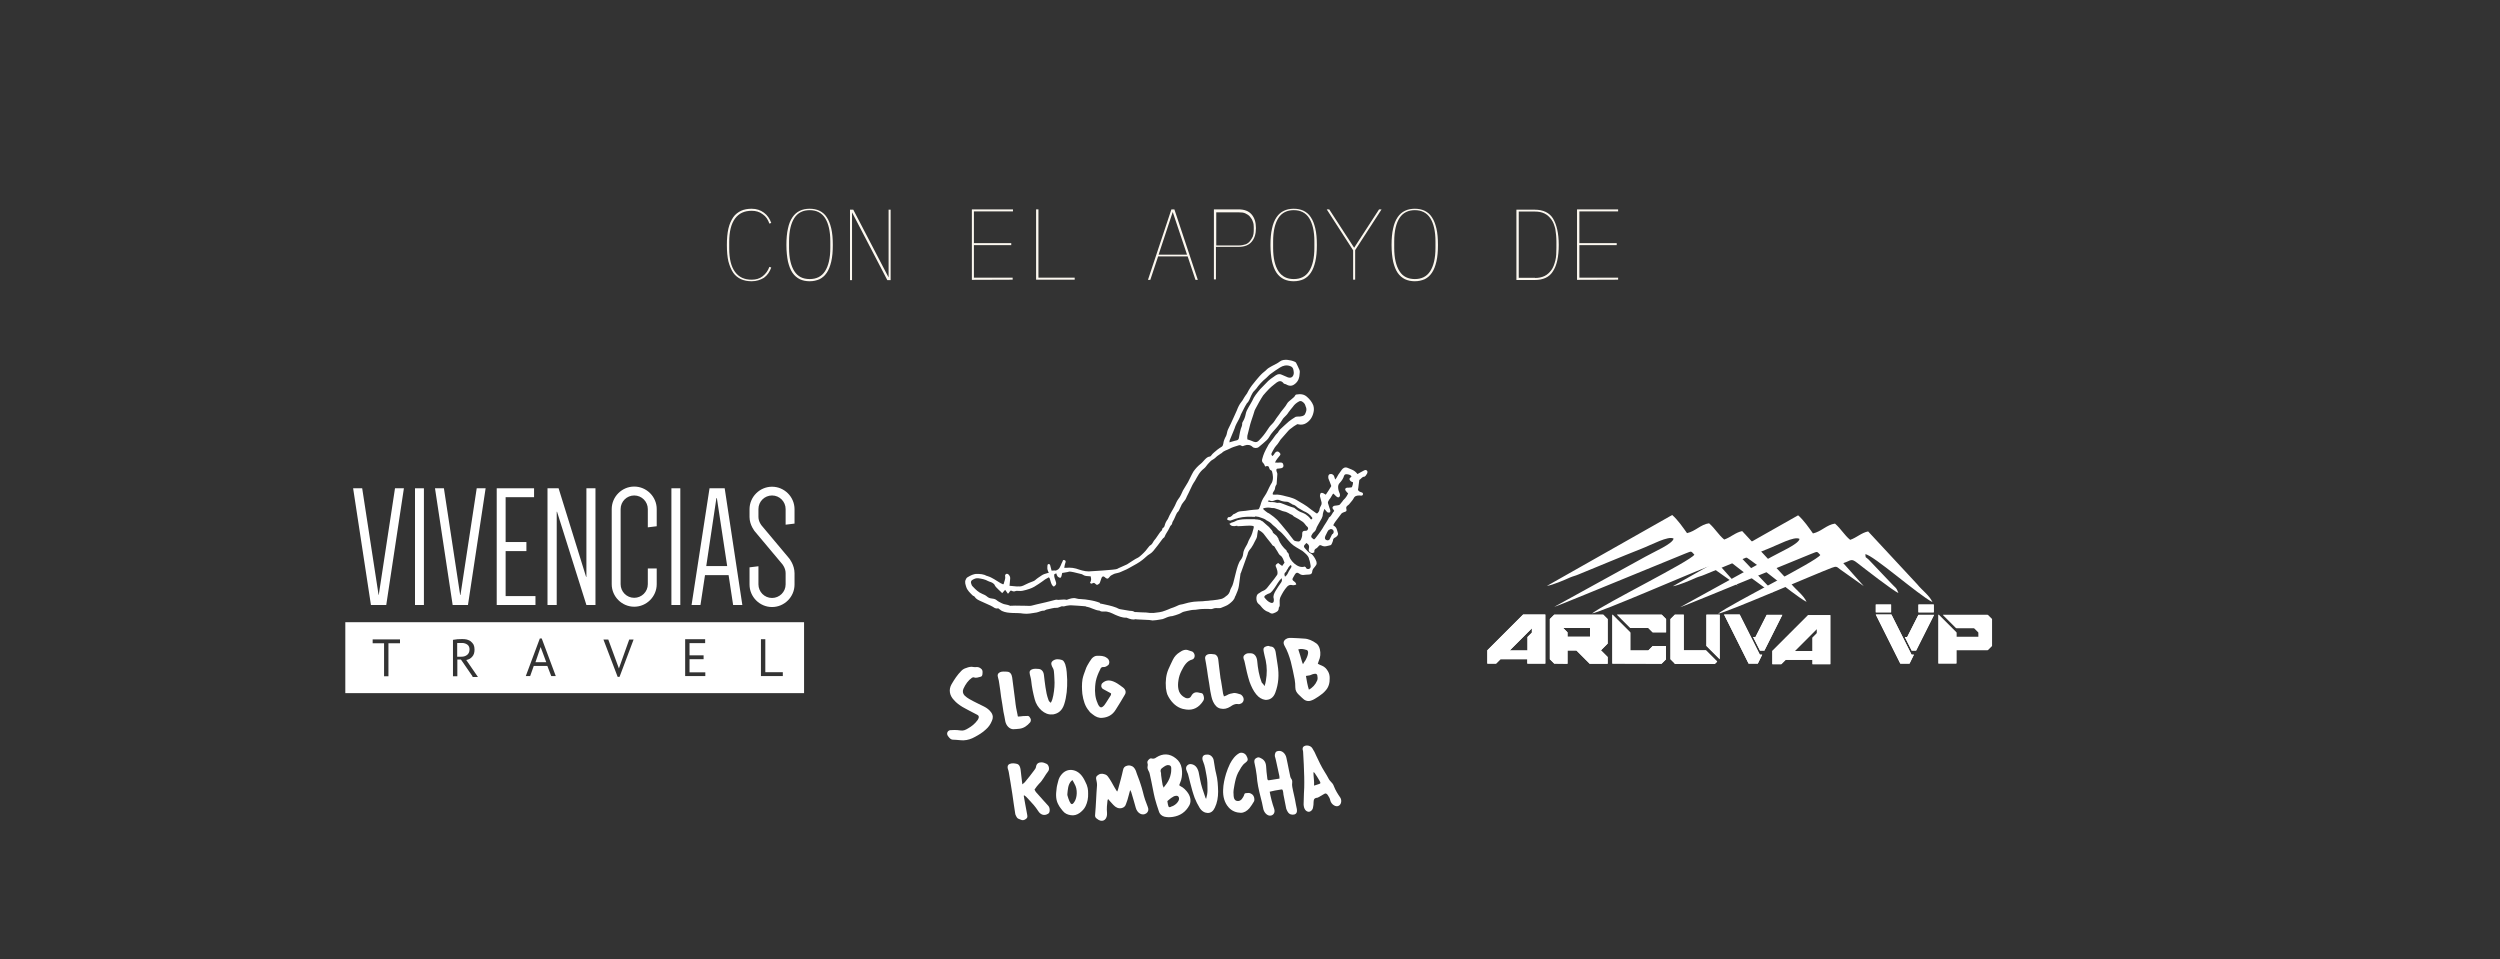 <?xml version="1.0" encoding="utf-8"?>
<!-- Generator: Adobe Illustrator 22.0.0, SVG Export Plug-In . SVG Version: 6.00 Build 0)  -->
<svg version="1.1" id="Layer_1" xmlns="http://www.w3.org/2000/svg" xmlns:xlink="http://www.w3.org/1999/xlink" x="0px" y="0px"
	 viewBox="0 0 1600 614" style="enable-background:new 0 0 1600 614;" xml:space="preserve">
<rect x="0" y="0" width="1600" height="614" fill="#333333" stroke="none"/>
<style type="text/css">
	.st0{fill:#FFFFFF;}
	.st1{fill:#FCF8F0;}
</style>
<title>pointing</title>
<g>
	<g>
		<g>
			<g>
				<g>
					<path class="st0" d="M874.4,300.9c-0.7-0.3-1.2,0.1-1.8,0.4c-1.3,0.7-2.5,1.3-3.8,2.1c-1-1.3-2.1-2.2-3.5-2.8
						c-1-0.4-2.1-0.9-2.9-1.2c-1.5-0.6-2.8,0-3.7,1.3c-0.7,1-1.5,2.1-2.2,3.1c-0.4,0.6-0.7,1.2-1,1.8c-0.3,0.4-0.4,0.7-1,1.3
						c-0.3-0.9-0.4-1.5-0.6-1.9c-0.3-1.2-1.6-1.9-2.6-1.6c-0.9,0.1-1.3,1-1.2,2.2c0,0.3,0.1,0.6,0.1,0.7c0.6,1.3,1,2.6,1.6,4.1
						c0.1,0.3,0.3,0.7,0.1,0.9c-1,1.8-2.2,3.5-3.4,5.3c-0.6-0.3-1-0.6-1.5-0.9c-1.2-0.6-2.1-0.3-2.2,1.2c-0.1,0.4,0,0.9,0.1,1.2
						c0.3,1.2,0.6,2.2,0.9,3.4c0.1,0.4,0,1-0.1,1.5c-0.6,1.2-1.2,2.2-1.3,3.5c-0.1,0.4-0.3,0.9-0.6,1.2c-0.6,1-1,1.2-1.9,0.4
						c-1.8-1.3-3.7-2.6-5.4-4c-1.6-1-3.1-2.1-4.7-2.9c-1.5-0.9-2.8-1.8-4.3-2.3c-1.5-0.6-2.9-0.9-4.6-1.3c-2.3-0.6-4.7-1.3-7.3-1
						c-0.3,0.1-0.7-0.1-1-0.1c-0.3-0.9,0.3-1.5,0.6-2.1c0.3-0.4,0.6-0.9,0.7-1.3c0.1-1,0.3-1.9,0.9-2.8c0.3-0.3,0.3-0.7,0.3-1.2
						c0.1-1.9,0.3-3.8,0.4-5.7c0-0.4-0.1-0.7-0.3-1.2c-0.1-0.3-0.3-0.7-0.3-1c-0.1-1,0.1-1.3,1.2-1.3c0.7-0.1,1.3-0.1,2.1-0.3
						c0.9-0.3,1.3-0.9,1.2-1.8c-0.3-1.5-0.6-1.8-2.1-1.8c-0.6,0-1,0.1-1.5,0.1s-1-0.1-1.8-0.1c0.7-1.6,1.8-2.9,2.8-4.1
						c0.9-0.9,0.9-1.5,0-2.3c-0.6-0.7-1.5-0.9-2.2-0.3c-0.6,0.4-0.9,1-1.3,1.6c-0.3,0.3-0.6,0.7-0.9,1c-0.9-0.9-0.9-1.3-0.4-2.2
						c0.4-0.7,0.7-1.5,1.2-2.2c0.4-0.7,0.9-1.6,1.5-2.2c1.2-1.2,1.9-2.6,2.9-4c1.8-1.9,3.4-4,5-5.7c0.6-0.6,1.2-1.2,1.9-1.6
						c1-0.9,2.2-1.6,3.4-2.3c0.3-0.3,0.9-0.3,1.2-0.1c1.6,0.4,3.4,0.1,4.7-0.7c2.5-1.5,4.1-3.8,4.8-6.8c0.4-1.5,0.4-3.1-0.1-4.7
						c-0.9-2.2-2.2-3.8-4-5.4c-2.1-1.9-4.4-1.9-6.9-1.5c-0.3,0.1-0.6,0.3-0.7,0.6c-0.4,1-1.5,1.6-2.2,2.3c-1.2,1-2.5,1.9-3.1,3.1
						c-1,1.9-2.6,3.4-3.8,5.1c-0.7,1.2-1.6,2.2-2.3,3.2c-1.2,1.5-1.9,3.2-3.4,4.6c-1.3,1.2-2.3,2.6-3.2,4.1
						c-1.5,2.3-3.2,4.4-5.1,6.3c-0.9,1-1.9,1.5-3.4,0.9c-1.3-0.6-2.5-1-4.1-1.5c0-0.9-0.1-1.6,0-2.3c0.6-2.3,1.2-4.8,1.8-7.2
						c0.3-1.2,0.7-2.2,1-3.2c0.7-1.9,1.3-4,1.9-5.9c0.1-0.1,0.3-0.4,0.3-0.6c0.9-1.6,1.8-3.4,2.6-4.8c0.9-1.5,1.6-2.8,2.5-4.1
						c1.2-1.5,2.3-2.6,3.7-4.1c0.6-0.6,1-1,1.6-1.5c1.2-0.9,2.2-1.9,3.5-2.8c1.5-1,2.9-1.2,4.3,0.6c0.1,0.3,0.6,0.3,0.7,0.4
						c0.6,0.1,1,0.3,1.5,0.6c1.9,1,3.7,0.6,5.1-0.6c1.2-1,2.1-2.2,2.5-3.7c0.3-0.7,0.3-1.5,0.4-2.2c0.1-1,0.3-2.1,0-2.9
						c-0.6-1.6-1.5-3.2-2.2-4.7c-0.1-0.3-0.6-0.6-0.9-0.7c-1.5-0.7-3.1-1-4.7-1.2c-1.6-0.1-3.4,0-4.7,1c-1.6,1.3-3.7,2.1-5.4,3.1
						c-1,0.6-2.2,1.2-2.9,1.9c-1.2,1.3-2.6,2.1-3.8,3.4c-0.6,0.7-1.3,1.3-1.9,2.1c-1,1.2-1.9,2.2-2.8,3.4c-1.6,1.9-2.9,3.8-4,6
						c-0.1,0.4-0.4,0.7-0.6,1c-0.6,0.7-1,1.5-1.5,2.2c-0.6,0.9-1,1.9-1.8,2.8c-1.3,1.6-2.2,3.5-2.9,5.4c-0.4,1-0.9,1.9-1.3,2.9
						c-0.9,1.9-1.8,3.8-2.6,5.7c-0.6,1.3-1.2,2.5-1.8,3.7c-0.6,1.2-0.6,2.8-1.2,4.1c-0.9,1.6-1.6,3.2-1.8,5c-0.1,0.7-0.4,1.5-1,1.9
						c-1,0.6-1.9,1.2-2.8,1.9c-1.3,1.2-2.9,2.2-4,3.8c-0.1,0.3-0.6,0.6-0.9,0.6c-1.3,0.1-2.2,1-3.1,1.9s-1.6,1.9-2.5,2.6
						c-1.9,1.5-3.5,3.2-4.8,5.1c-0.4,0.6-0.7,1.2-1,1.8c-0.9,1.6-1.6,3.4-2.5,5c-1,1.8-2.2,3.5-3.2,5.3c-0.9,1.9-1.6,3.8-2.9,5.4
						c-1,1.3-1.6,2.8-2.3,4.4c-1.3,2.6-3.2,5.3-4.3,8.1c-0.1,0.3-0.1,0.4-0.4,0.7c-0.9,1.2-1.5,2.5-1.8,3.8c-0.1,0.6-0.4,1.2-1,1.5
						c-0.3,0.1-0.6,0.6-0.6,1c-0.1,0.6-0.4,0.9-0.9,1.3c-0.4,0.4-0.7,0.9-1,1.3c-0.7,1-1.5,2.1-2.2,3.2c-0.4,0.6-0.9,1-1.2,1.5
						c-0.7,1.2-1.3,2.5-2.6,3.1c-0.1,0.1-0.3,0.3-0.4,0.4c-0.9,1-1.6,2.1-2.3,2.9c-1.3,1.5-3.8,3.8-4.7,4.3
						c-2.6,1.2-4.7,2.9-7.2,4.4c-1.3,0.7-5.9,2.5-6.3,2.9c-0.6,0.6-17.9,1.6-18.2,1.6c-2.8,0-5.4-0.9-8.1-1.8
						c-1.5-0.4-2.9-0.6-4.4-0.6c-1,0.1-1.9,0.1-3.2,0.1c0.1-0.7,0.3-1.2,0.3-1.6c0.1-0.7,0.4-1.3,0.6-2.1c0.1-0.6-0.1-1-0.7-1.2
						c-0.6-0.3-1-0.1-1.2,0.6c-0.1,0.4-0.4,0.9-0.6,1.3c-0.4,1-0.9,2.2-1.5,3.2s-2.6,1.9-2.8,1.5c-0.7,0-1.3,0-2.2,0.1
						c-0.3-1.2-0.6-2.3-0.9-3.5c-0.1-0.3-0.4-0.7-0.7-0.7c-0.4-0.1-0.9,0.1-1,0.7c-0.1,0.7-0.1,1.5-0.1,2.2c0.1,1,0.6,1.9,0.9,2.8
						c-0.4,0-0.7,0-0.9,0.1c-1.3,0.4-2.6,0.7-3.7,1.5c-1.3,0.9-2.8,1.8-4,2.9c-0.4,0.4-1,0.7-1.6,0.9c-1.8,0.7-3.5,1.3-5.1,2.2
						c-1.3,0.7-2.6,1.2-4.3,1c-0.4,0-0.9,0.1-1.2,0c-1.3-0.1-2.6-0.3-4.3-0.4c0.1-1.6,0.3-2.9,0.4-4.4c0.1-0.9-0.1-1.6-0.6-2.3
						c-0.4-0.7-1.3-1.2-1.9-0.9c-0.6,0.3-0.9,0.9-0.7,1.6c0.3,1.6-0.6,3.2-0.9,4.7c0,0.1-0.3,0.3-0.4,0.4c-0.4-0.3-1-0.4-1.5-0.7
						c-2.8-1.6-5.4-3.7-8.5-4.6c-0.1-0.1-0.3-0.1-0.4-0.1c-2.1-1.2-4.4-1.3-6.6-1.3c-1,0-1.9,0.3-2.8,0.6c-1,0.4-1.9,0.9-2.9,1.5
						c-0.6,0.3-1,0.9-1.2,1.5c-0.9,1.6-0.1,3.4,0.3,4.8c0.7,2.2,2.5,3.8,4.1,5.4c0.4,0.4,1.2,0.4,1.3,0.9c1,1.5,2.5,2.1,4,2.8
						c2.1,1,4.1,1.9,6.2,2.8c0.9,0.4,1.8,1,2.6,1.5c0.6,0.3,1.2,0.4,1.6,0.3s0.9-0.1,1.2,0.3c0.6,0.4,1.2,1,1.8,1.3
						c2.2,1,4.4,1.2,6.8,1.3c2.3,0.1,4.7,0,6.9,0.4c2.9,0.4,5.7-0.3,8.5-0.7c1.6-0.3,3.1-1.3,4.8-1.2c0.3,0,0.4-0.1,0.7-0.3
						c0.7-0.3,1.3-0.6,1.9-0.6c1.8-0.3,3.5-1,5.4-0.9c0.7,0.1,1.6-0.4,2.3-0.6c0.4-0.1,0.7-0.4,1.2-0.4c1,0.3,1.9-0.1,2.8-0.3
						c1-0.1,2.1-0.4,3.1-0.3c2.9,0.1,5.9,0.4,8.8,0.6c0.3,0,0.6,0.1,0.9,0.3c2.9,0.4,5.4,2.3,8.4,2.5c0.9,0.7,1.9,0.6,2.8,0.6
						c2.6-0.3,5,1,7.3,2.1c2.2,0.9,4.4,1.9,6.9,1.8c0.3,0,0.7,0.1,1,0.3c1.6,0.6,3.4,1.2,5.1,0.7c0.1-0.1,0.4,0,0.6,0.1
						c2.8,0.1,5.4,0.3,8.2,0.4c0.7,0,1.3,0.3,2.1,0.3c1.6-0.1,3.2-0.3,4.8-0.6c1.2-0.1,2.2-0.4,3.2-0.9c1.5-0.7,2.9-1.2,4.6-1.3
						c1.5-0.3,2.8-0.9,4.1-1.3c1.2-0.4,2.1-1.2,3.2-1.5c1.5-0.4,3.1-0.7,4.6-1c1.3-0.3,2.6-0.1,4-0.4c2.2-0.4,4.6-0.4,6.8-0.4
						c1,0,2.3,0.3,3.2-0.1c1.3-0.6,2.5-0.4,3.8-0.4c0.4,0,0.9,0,1.3-0.1c1.9-0.9,3.8-1.3,5.4-2.6c1.6-1.3,3.2-2.5,3.7-4.6
						c0.1-0.3,0.3-0.4,0.4-0.7c0.9-2.1,1.8-4.1,2.1-6.3c0.3-2.5,0.7-5,1-7.6c0-0.3,0.1-0.4,0.3-0.7c1.3-3.5,2.5-7,3.8-10.6
						c0.3-0.7,0.6-1.5,0.7-2.2c0.4-1.2,1.3-2.2,2.1-3.2c0.9-1.3,1.6-2.6,2.3-4.1c0.7-1.3,1.5-2.5,1.5-4c0.1-1,0.3-2.1,0.6-3.4
						c1.5,0.7,2.6,1.5,3.5,2.5c0.7,1,1.5,1.9,2.2,2.9c1,1.2,1.9,2.3,2.8,3.5c0.4,0.6,0.7,1.3,1.6,1.5c0.1,0,0.3,0.3,0.4,0.4
						c0.6,1,1.2,2.1,1.8,2.9c0.6,0.9,1,2.1,1.8,2.6c1.8,1.2,2.1,3.1,2.8,4.7c-0.6,0.9-1,1.5-1.5,2.1c-1-0.7-1.9-1.3-2.6-1.9
						c-1.9,1.3-1.9,1.5-1,3.4c0.4,1,0.7,2.2,0.6,3.4c0,0.3-0.1,0.6-0.3,0.9c-0.6,0.9-1.2,1.6-1.8,2.5c-1.2,1.5-2.3,2.9-3.5,4.4
						c-1,1.3-1.9,2.6-3.5,3.2c-1,0.3-1.8,1-2.6,1.5c-1.5,0.7-1.9,2.1-1.8,3.7c0.1,1.3,0.4,2.5,1.6,3.4c0.4,0.3,0.9,0.7,1.2,1.2
						c1.3,1.6,2.6,3.1,4.8,3.7c0.3,0.1,0.4,0.3,0.7,0.4c0.9,0.7,1.9,0.9,2.9,0.4c1.5-0.6,3.1-1.2,3.1-3.2c0-0.3,0.1-0.6,0.3-0.7
						c0.4-0.7,0.4-1.5,0.3-2.2c-0.1-1.3-0.1-2.6,0.4-4c1.2-2.5,2.5-4.8,4.4-6.9c0.9-0.9,1.9-1.2,2.9-1c1,0.3,1.9,0.1,2.9-0.3
						c-0.1-1-0.7-1.5-1.5-2.1c-1-0.7-1.2-1.2-0.6-2.2c0.4-0.7,0.7-1.3,1.2-2.1c0.7-1.2,1.6-1.5,2.8-0.6c0.7,0.6,1.6,0.9,2.5,0.9
						c1.2-0.1,2.5-0.3,3.7-0.3c1.3,0,2.1-0.7,2.1-1.8c0.1-1.5,1-2.3,1.9-3.4c1.2-1.3,1.2-2.5,0.4-4.1c-0.4-0.7-0.7-1.5-1.2-2.1
						c-0.6-0.7-1-1.5-1.8-1.9c-1.8-0.9-2.8-2.2-4.1-3.7c-0.6-0.7-0.6-1.3-0.1-1.9c0.3-0.4,0.7-0.7,1.2-1.3c0.4,0.4,0.9,0.6,1.2,1
						c0.6,0.7,0.6,1.6,0.4,2.5c-0.4,1.5,0.1,2.2,1.3,2.8c0.9,0.3,1.5,0.1,2.2-0.4c-0.3-1.3,0.4-2.1,1.5-2.6c0.4-0.3,0.7-0.7,1-1
						c0.7-0.9,1.2-1.2,2.2-0.6c1.9,1,3.8,0.1,5.7-0.3c0.3-0.1,0.4-0.4,0.6-0.6c0.3-0.7,0.7-1.5,0.9-2.2c0-1.2,0.6-1.8,1.6-2.2
						c1-0.6,1.9-1.6,1.6-2.6c-0.6-1.8-0.7-3.8-2.6-4.8c-0.3-0.1-0.3-0.3-0.4-0.4c0.4-0.9,0.9-1.6,1.3-2.2c1.3-1.8,2.6-3.5,4-5.3
						c0.4-0.4,1.2-0.7,1.8-0.9c1.2-0.3,1.6-0.7,1.3-1.9c-0.3-0.9-0.1-1.6,0.7-2.2c0.7-0.4,1.2-1,1.8-1.8c0.7-0.9,1.6-1.8,2.1-2.8
						c0.7-1.6,2.1-1.9,3.7-1.9c0.4,0,0.7,0.1,1,0.1c0.7,0.1,1.3-0.3,1.3-0.9c0.1-0.7-0.3-1-0.9-1.2c-1-0.3-1.9-0.6-2.3-1.6
						c0.1-0.9,0.4-1.9,0.4-2.8c0.1-1,0.3-2.1,0.4-3.1c0-0.3,0.1-0.6,0.3-0.6c1-0.6,1.5-1.8,2.8-1.9c0.4,0,0.7-0.3,1-0.6
						C875.5,302.7,875.5,301.4,874.4,300.9z M819.9,372.8c-1.2,1.8-2.5,3.5-3.5,5.3c-0.9,1.6-1.8,3.2-1.2,5.1c0.1,0.6,0.1,1,0,1.6
						c-0.1,0.9-0.9,1.3-1.8,1c-1.8-0.6-2.8-1.8-4-3.2c-0.4-0.4-0.3-1,0.3-1.5c0.7-0.4,1.5-1,2.3-1.2c1-0.3,1.6-0.9,2.2-1.6
						c0.9-1.2,1.8-2.3,2.5-3.5c0.7-1,1.2-2.1,1.9-2.9c0.4-0.7,1.2-1.2,1.6-1.9C820.6,371.1,820.5,372,819.9,372.8z M787,281.8
						c0.7-1.8,1.5-3.5,2.2-5.3c0.3-0.7,0.6-1.5,0.9-2.2c0.6-2.2,1.8-4.1,2.8-6c0.6-1,0.9-2.1,1.3-3.1c0.7-1.3,1.3-2.6,2.1-4.1
						c0.4-0.9,0.9-1.6,1.3-2.3c0.1-0.3,0.3-0.4,0.4-0.7c1.5-1.3,1.9-3.2,2.8-5c0.6-1,1-2.2,1.9-2.9c0.4-0.4,0.7-0.9,1.2-1.3
						c1.8-2.6,4-5,6.5-7c1-0.9,1.8-1.9,2.8-2.6c1.9-1.5,4-2.8,6-4.1c1.9-1.2,4.1-1.8,6.5-0.9c1.2,0.4,1.9,1.2,2.1,2.5
						c0.1,0.9,0.4,1.8,0.1,2.8c-0.4,1.6-1.6,2.6-3.7,1.9c-1.2-0.6-2.5-1-3.7-1.6c-1.3-0.7-2.6-0.6-4,0.3c-2.2,1.5-4.4,2.9-6.3,5.1
						c-1.2,1.3-2.5,2.5-3.7,3.8c-1.9,2.3-4,4.7-5.1,7.5c-0.6,1.3-1.6,2.6-2.3,4c-0.9,1.5-1.6,2.9-1.9,4.6c-0.3,1.6-0.9,3.2-1.8,4.7
						c-0.1,0.3-0.4,0.6-0.4,0.9c0.1,1.3-0.4,2.5-0.9,3.7c-0.4,1.3-0.6,2.6-0.9,4.1c-0.1,0.3-0.1,0.4-0.1,0.6
						c-0.3,2.2-0.6,2.5-2.8,2.9c-1.2,0.3-2.2,0.6-3.5,1C787,282.4,786.9,282.1,787,281.8z M826.2,363.3c0,0.1-0.1,0.1-0.1,0.3
						c-0.3,0.6-0.7,1-1,1.6c0,0.1-0.1,0.1-0.1,0.1c-0.7,1.5-1.2,2.8-2.6,3.8c-0.4-1.2-0.7-2.2,0.4-2.9c0.3-0.3,0.6-0.7,0.7-1.2
						c0.1-0.1,0.1-0.3,0.3-0.4c0-0.1,0.1-0.4,0.3-0.4c0.3-0.9,0.9-1.6,1.5-2.2c0.1-0.1,0.1-0.1,0.1-0.1c0.1-0.1,0.3-0.3,0.6-0.1
						c0.1,0,0.1,0.1,0.1,0.3c0.1,0.1,0.1,0.1,0.1,0.3C826.6,362.6,826.6,363,826.2,363.3z M837.8,357.9L837.8,357.9
						c0.6,1.3,0.7,2.6,1,4.1c0.1,0.6,0,0.9-0.1,1.2c-0.3,0.6-0.7,1-1.6,1c-0.9-0.1-1.3-0.6-1.5-1.3c-0.3-0.1-0.4-0.1-0.7-0.3
						c-4.1,1.6-10-4.1-10.1-8.1c-0.4-0.4-0.6-0.9-1-1.2c-0.3-0.3-0.4-0.7-0.4-1c-2.2-1.9-4.1-4.4-5.1-7c-0.1-0.3-0.1-0.4-0.1-0.6
						c0-0.1-0.1-0.1-0.1-0.1c-0.3-0.6-0.7-1.2-1-1.6c-0.6-0.6-1.2-1-1.9-1.6c-0.4-0.3-0.7-0.7-0.7-1.2c-0.4-0.6-0.7-1.2-1.2-1.6
						c-0.7-1-1.6-1.8-2.5-2.5c-0.9-0.9-1.9-1.6-2.8-2.5l0,0c-0.1,0-0.3-0.1-0.4-0.1c-0.7-0.6-1.5-0.9-2.3-0.9c-0.1,0-0.3,0-0.3-0.1
						c-0.6,0-1-0.1-1.5-0.1c-0.1,0-0.3-0.1-0.4-0.1c-1.6,0-3.2,0-4.7,0c-1,0-2.2,0-3.2,0.1c-1.2,0.1-2.2,0.3-3.4,0.6
						c-1.2,0.6-2.3,1.2-3.7,1.5c-0.4,0.3-0.9,0.6-1.3,0.7c1,1.6,2.6,1.8,4.7,1.3c0.3-0.1,0.6,0.1,0.6,0.3c0.7-0.1,1.5-0.1,2.1-0.1
						c1.9-0.1,3.7-0.3,5.6-0.3c0.9,0,1.6,0.1,2.5,0.3c0.1,0.4,0.1,0.7,0.1,1c-0.6,2.3-1.2,4.8-2.6,7c-0.6,0.9-0.9,1.9-1.3,2.9
						c-0.3,0.7-0.6,1.3-1,1.9c-0.9,1.6-1.8,3.2-1.9,5.1c-0.1,1.2-0.6,2.5-1.5,3.7c-0.9,1-1.3,2.3-1.8,3.5c-0.9,2.6-1.5,5.4-2.2,8.1
						c-0.6,2.1-0.9,4.4-2.1,6.3c-0.3,0.4-0.4,0.9-0.6,1.3c-0.4,1.8-1.3,3.2-2.8,4.1c-0.7,0.6-1.5,1.2-2.3,1.5
						c-1,0.4-2.1,0.4-3.1,0.7c-1,0.1-2.1,0.3-3.1,0.4c-1,0.1-1.9,0.1-2.9,0.3c-1.2,0.1-2.3,0.1-3.5,0.3c-1.9,0.1-3.8,0.1-5.6,0.3
						c-1.2,0.1-2.2,0.4-3.5,0.6c-1.6,0.3-3.2,1-4.8,1.2c-1,0.1-2.1,0.7-3.2,1.2c-1,0.4-2.1,0.9-3.2,1.2c-1.2,0.6-2.5,1-3.7,1.5
						c-2.3,1-5,1.2-7.5,1.5c-1.6,0.1-3.2-0.1-4.7-0.3c-2.2-0.1-4.4-0.1-6.5-0.3c-0.4,0-0.7,0.1-1-0.1c-0.9-0.7-2.1-0.6-3.1-0.7
						c-1.9-0.4-4-0.6-5.9-1c-0.9-0.1-1.8-0.7-2.5-1c-3.1-1.2-6.3-1.8-9.5-2.5c-0.4-0.1-0.9,0.1-1-0.4c0-0.1-0.1-0.1-0.3-0.3
						c-1-0.4-2.1-0.7-3.2-1c-1-0.3-2.1-0.4-2.9-0.6c-2.1-0.4-4.1-0.6-6-0.7c-0.9,0-1.9-0.1-2.8-0.4c-1.9-0.6-3.7,0.1-5.3,0.6
						c-0.3,0.1-0.6,0.3-0.9,0.3c-2.1-0.6-4.3,0.3-6.5-0.1c-0.3,0-0.4,0.1-0.7,0.1c-1.2,0.3-2.3,0.6-3.5,0.9c-1.8,0.4-3.7,1-5.4,1.3
						c-2.1,0.4-4.1,1-6.2,1.5c-1.2,0.3-2.3,0.1-3.7,0.1c-2.3,0-4.7-0.1-7-0.1c-0.9,0-1.9,0.1-2.8,0.1c-0.1,0-0.3,0-0.3,0
						c-1.8-0.9-3.7-0.7-5.3-1.6c-1.2-0.6-2.5-1.2-3.5-2.1c-0.9-0.7-2.1-0.9-3.2-1c-1.2-0.1-2.1-0.6-2.9-1.3s-1.9-1.2-2.9-1.6
						c-2.5-1-4.3-2.8-6-4.6c-0.7-0.6-1-1.3-1.2-2.2c-0.3-1,0.1-1.8,0.9-2.2c1.2-0.7,2.3-1.2,3.8-1c2.2,0.3,4.3,0.7,6.2,1.8
						c1.2,0.6,2.3,0.6,3.4,1.6c0.3,0.3,0.6,0.4,0.6,0.6c0.6,1.5,1.8,2.3,2.8,3.4c0.7,0.7,1.5,1.3,2.2,2.1c0.7-0.7,1.2-1.3,1.9-2.1
						c0.6,0.9,1.2,1.6,1.8,2.5c0.4-0.4,0.7-0.7,1-1.2c0.6-0.9,0.7-1,1.6-0.6c0.7,0.4,1.5,0.4,2.2,0.1c0.7-0.3,1.5-0.1,2.3-0.1
						c0.7,0,1.5,0.1,2.2-0.1c1.5-0.3,2.9-0.7,4.4-1.2c2.2-0.7,4.1-1.9,6-3.2c1.5-0.9,2.6-1.9,4.1-2.9c0.7-0.4,1.6-0.9,2.3-1.3
						c0.6,0.3,0.7,1,0.9,1.6c0.4,1.3,0.6,2.6,1.6,3.8c0.6,0.6,0.9,0.6,1.3,0.1c1-0.7,1.2-1.5,0.7-2.8c-0.4-1.5-1.2-2.8-1-4.6
						c0.4-0.3,0.9-0.4,1.3-0.7c0.1,0.4,0.3,0.9,0.4,1.2c0.3,0.4,0.4,0.9,0.9,1.2s1,0.6,1.5,0.4c0.3-0.1,0.4-0.7,0.6-1.2
						c0.1-0.6,0.3-1.2,0.4-1.8c1.3-0.3,2.3-0.3,3.5-0.6c1.3-0.6,2.5-0.1,3.8,0.1c1.3,0.3,2.8,0.7,4.1,1c0.9,0.1,1.6,0.4,2.3,0.9
						c1,0.6,2.3,0.6,3.7,0.7c0.3,0.1,0.4,0,0.7-0.1c0.6,1.5,0.6,2.9-0.3,4.3c0.6,0.6,0.9,0.7,1.6,0.3c0.6-0.4,1.3-0.3,1.8,0.3
						c0.4,0.4,0.9,0.9,1.5,0.6s1.3-0.7,1.5-1.5c0.3-1,0.6-1.9,1-2.9s1.3-1.2,2.1-0.4c0.3,0.3,0.6,0.6,0.9,0.7
						c0.7,0.4,1.2,0.3,1.9-0.6c1-1.3,1.2-1.2,2.5-1.9c1-0.6,1.9-0.6,2.9-0.9c1.5-0.3,2.6-1,4.1-1.6c1-0.4,2.1-0.9,3.1-1.5
						c1.6-0.9,3.4-1.9,5-2.8c1.3-0.7,2.5-1.6,3.7-2.5c0.7-0.6,1.5-1.2,2.1-1.8c0.9-0.9,1.8-1.5,2.8-2.1c0.7-0.4,1.5-1.2,2.1-1.9
						c1.9-2.3,3.8-4.8,5.6-7.3c0.3-0.4,0.7-0.9,1.2-1.2c0.1-0.1,0.4-0.3,0.4-0.6c0.7-1.9,2.1-3.5,2.9-5.3c0.4-0.9,0.7-1.6,1.5-2.3
						c0.3-0.3,0.3-0.7,0.4-1c0.1-0.3,0.1-0.6,0.3-0.9c1.2-1.8,1.8-4,2.8-5.7c0.1-0.3,0.4-0.4,0.6-0.6s0.4-0.6,0.6-0.9
						c0.6-1.3,1.2-2.6,1.9-4c0.6-1,1.5-1.9,2.2-2.9c0.4-0.7,0.7-1.3,1-2.1c0.7-1.5,1.5-2.8,2.1-4.3c0.9-2.1,1.9-4,3.1-5.7
						c1.6-2.8,2.9-5.7,5.7-7.8c1.2-0.9,1.8-2.2,2.8-3.2c0.9-0.9,1.6-1.9,2.8-2.5c1.2-0.6,2.1-1.6,2.9-2.3c0.9-0.7,1.8-1.2,2.6-1.8
						c0.1-0.1,0.3-0.1,0.3-0.1c1.3-1.6,3.4-1.9,5-2.8c1.8-1,3.7-1.5,5.6-2.1c0.7-0.3,1.5-0.3,2.2,0.3c0.4,0.3,1.3,0,1.9-0.3
						c1.8-0.7,3.7-0.4,5,0.9c0.9,0.9,2.9,1,4,0.1c1.8-1.5,3.5-2.9,5.1-4.4c0.6-0.6,1.2-1.3,1.5-1.9c1.5-2.8,3.8-4.8,5.7-7.2
						c1.2-1.5,2.2-2.9,3.2-4.6c0.3-0.3,0.4-0.6,0.6-0.7c1.3-1.2,2.3-2.3,3.2-3.8c0.3-0.3,0.6-0.6,0.7-0.9c0.6-0.7,1.2-1.5,1.8-2.2
						c1-1.5,2.3-2.6,4-3.5c0.4-0.3,1.3-0.3,1.8,0c1,0.6,1.8,1.3,2.2,2.5c0.1,0.3,0.1,0.6,0.3,0.9c0.9,1.9,0.1,3.7-0.7,5.1
						c-0.3,0.4-0.9,0.7-1.5,0.9c-1,0.3-1.9,0.3-2.9,0.3c-0.6,0.1-1.2,0-1.6,0.3c-1.5,0.9-2.8,1.8-4.1,2.8c-1.9,1.6-3.7,3.4-5.6,5.1
						c-0.4,0.4-0.7,0.9-1,1.3c-0.3,0.4-0.4,0.9-0.7,1c-1.6,1.5-2.6,3.5-4,5.1c-0.9,1.2-1.8,2.2-2.3,3.4c-0.7,1.3-1.5,2.6-2.1,4.1
						c-0.6,1.2-0.9,2.5-1.3,3.8c-0.4,1.2-0.3,2.1,0.6,2.9c0.6,0.6,0.9,1.5,1.2,2.2c0.4-0.1,0.7-0.3,1-0.3c0.7-0.1,1.3,0.1,1.5,0.9
						c0.3,0.9,0.4,1.6,1.5,1.9c0.1,0.1,0.3,0.4,0.4,0.6c0.6,2.3,1,4.8-0.1,7.2c-0.3,0.6-0.6,1-0.9,1.5c-1.3,2.3-2.2,5-3.8,7.2
						c-1.3,1.8-2.1,3.7-2.6,5.7c-0.1,0.6-0.6,1.2-0.7,1.8c-0.3,0.9-0.7,0.9-1.6,1c-1.5,0-2.8,0.3-4.3,0.4c-1.9,0.3-4,0.6-5.9,0.7
						c-1.2,0.1-2.1,0.4-2.9,1c-0.4,0.3-0.9,0.4-1.3,0.7c-0.4,0.1-0.9,0.3-1,0.6c-0.9,0.9-1.5,1.6-2.8,1.5c-0.3,0-0.6,0.6-0.7,0.9
						c-0.1,0.3-0.1,0.4-0.1,0.6c0.4,0.4,1.2,0.6,1.9,0.7c1.6-0.4,3.1-1.2,4.7-1.5h0.1l0.1-0.1c0.1-0.1,0.3-0.1,0.4-0.1
						c3.4-0.9,6.9-0.9,10.4-0.7c0.1-0.1,0.3-0.3,0.6-0.3c1.3,0.1,2.6,0.4,4,1c0.9,0.3,1.6,0.6,2.3,1c0.1,0.1,0.1,0.1,0.3,0.3
						c1.2,0.7,2.5,1.3,3.5,2.3c1,1.2,2.3,1.9,3.4,3.1c0.3,0.3,0.6,0.7,0.9,1c3.4,2.3,5.4,5.7,8.2,8.5c2.1,2.1,4.7,3.2,7.2,4.8
						C834.4,353.3,837.7,355.7,837.8,357.9z M836.6,339.4c-0.3,0.3-0.7,0.3-1,0.3c-1.6-0.1-2.3,0.6-2.2,2.1c0.1,1.3-0.3,2.5-0.9,3.7
						c-0.4,0.7-1,1.3-2.1,1c-0.6-0.1-1-0.1-1.6-0.3c-0.3-0.1-0.6-0.3-0.9-0.6c-0.6-0.7-1.2-1.5-1.8-2.3c-1.2-1.6-2.3-3.2-3.7-4.7
						c-1.6-1.9-3.2-4-5-5.9c-1.3-1.3-2.9-2.5-4.6-3.7c-0.4-0.4-1-0.6-1.6-0.9c-0.9-0.7-1.8-1.3-2.6-2.1c-0.1-0.1-0.1-0.4-0.1-0.7
						c1.6-0.4,3.2-0.6,4.8-0.3c0.9,0.3,1.8,0,2.6,0.3c1.6,0.4,3.4,1.2,5,1.8c0.6,0.1,1.2,0.3,1.6,0.4c0.3,0.1,0.6,0.1,0.9,0.3
						c0.9,0.4,1.6,0.7,2.3,1.2c0.7,0.3,1.6,0.6,2.1,1.3c0.1,0.1,0.3,0.3,0.4,0.3c1.9,1,3.8,2.1,5.6,3.4c0.6,0.4,1,1,1.5,1.6
						c0.3,0.3,0.4,0.6,0.7,0.9C837.4,337.5,837.5,338.5,836.6,339.4z M834,326.9c0.1,0,0.1,0,0.1,0.1c2.3,0.9,4.3,2.2,5.7,4.3
						c0.4,0.7-0.6,1.5-1,0.9c-0.3-0.3-0.6-0.7-0.7-0.9l0,0c-0.6-0.7-1.3-1.3-2.1-1.8l0,0c0,0,0,0,0-0.1c-0.7-0.4-1.5-0.9-2.3-1.2
						c-2.1-0.6-3.8-1.9-5.4-3.2c-1.2-0.4-2.5-0.7-3.7-1.2c-1.2-0.4-2.3-0.9-3.4-1.3c-1-0.4-2.1-0.9-3.2-0.7
						c-0.4,0.1-0.9,0.1-1.2-0.1c-1.3-0.4-2.6-0.4-4-0.4c-0.4,0-0.9-0.3-1.3-0.4c-0.1,0,0-0.4,0-0.4c0.4-0.1,1-0.3,1.3-0.1
						c1.2,0.7,2.3,0.1,3.4-0.3c1-0.3,1.8-0.4,2.6,0c1.5,0.6,2.9,1,4.6,1c1.2,0,1.9,0.7,2.9,1.2c0.4,0.1,0.7,0.6,1,0.6
						c1.5,0.3,2.3,1.2,3.4,2.1 M852.5,342c-0.6,1-0.9,2.1-1.5,3.1c-0.1,0.3-0.4,0.4-0.7,0.6c-0.3,0.1-0.6,0.1-0.9,0.1
						c-0.6-0.1-1-0.4-1.2-0.7c0-0.1-0.1-0.1-0.1-0.1c-0.1-0.1-0.1-0.3-0.1-0.3c-0.1-0.4-0.1-0.7,0.1-1.2v-0.1c0-0.1,0.1-0.1,0.1-0.3
						c0.7-1.2,1-2.3,1.8-3.5c0.3-0.4,0.6-0.6,1-0.7c0.3-0.3,0.6-0.3,1-0.3C854,338.9,854,341.4,852.5,342z M865.3,311.6
						c-0.1,0.3-0.6,0.4-1,0.4c-0.7,0.1-1.3,0.1-2.1,0.1c-1.2,0.1-1.6,1-1,1.9c0.4,0.6,1,1.2,1.6,1.8c-0.7,1.5-1.5,2.8-2.8,4
						c-0.3,0.3-0.6,0.6-0.7,0.9c-0.6,0.7-1.2,1.5-1.8,2.2c-0.3,0.3-0.6,0.4-0.9,0.4c-0.6,0.1-1.3,0.3-1.9,0.3
						c-0.7,0-1.5,0.3-1.8,0.9c-0.3,0.7,0.1,1.2,0.6,1.8c0.1,0.1,0.3,0.4,0.4,0.7c-1.3,1.2-1.6,3.1-3.2,4.1c-0.3,0.1-0.3,0.4-0.4,0.7
						c-0.9,1.6-1.9,3.2-2.9,4.7c-0.7,1.2-1.3,2.3-2.2,3.5c-1,1.5-2.1,2.8-3.2,4.3c-0.3,0.4-0.6,0.6-0.9,0.9c-0.3-0.1-0.3,0-0.4-0.1
						c-1.9-1.3-1.9-1.8-0.6-3.7c0.4-0.6,0.9-0.9,1.3-1.3c0.4-0.4,0.7-0.9,0.9-1.5c0.4-1.6,1.5-2.9,2.2-4.4c0.9-1.6,2.1-3.2,2.1-5.1
						c0.1-1,0.6-2.1,1-3.4c0.6,0.7,1,1.2,1.3,1.5c0.3,0.3,0.4,0.6,0.7,0.7c0.4,0.1,1,0.3,1.5,0c0.3-0.1,0.3-0.7,0.3-1.2
						c-0.1-0.6-0.4-1.2-0.6-1.8c-0.3-1-0.6-1.9-0.9-2.9c-0.1-0.3,0-0.7,0.1-1c0.4-0.9,0.9-1.6,1.5-2.3c0.4-0.7,0.9-1.5,1.3-2.2
						c0.1-0.3,0.3-0.4,0.6-0.6c0.6,0.6,1,1,1.6,1.6c1,0.9,1.6,1,2.1,0.6c0.6-0.6,0.6-1.3,0.3-2.3c-0.6-1.3-1-2.6-1-4.1
						c0-1,0.3-1.9,1-2.6c1.2-1.3,2.3-2.8,2.8-4.6c0.3-0.9,1-1,1.6-1c1.2,0.1,2.3,0.3,3.2,1.3c-0.4,0.9-1.8,1.2-1.2,2.3
						c0.4,0.9,1.2,1.3,2.1,1.5C866,309.7,865.6,310.8,865.3,311.6z"/>
				</g>
			</g>
			<g>
				<path class="st0" d="M843.4,424.8c1,0.6,1.9,0.9,2.8,1.3c1.6,0.7,2.8,1.9,3.8,3.7c0.7,1.3,1,2.6,1,4.1c0.1,3.2-0.7,5.9-2.5,7.9
					c-1.3,1.6-2.9,2.8-4.7,4c-1.6,1-3.1,2.1-4.8,2.6c-2.1,0.7-4,0-5.7-1.8c-0.7-0.7-1.5-1.5-2.2-2.1c-1.2-1.2-2.1-2.5-2.1-4.6
					c0-1.6-0.1-3.4-0.4-5c-0.7-3.8-1.6-7.8-2.5-11.5c-1-3.5-2.2-7-4-10.1c-1-1.9-0.7-3.2,0.9-4.3c1.5-1,2.9-0.7,4.4-0.7
					c2.3,0,4.8,0.3,7.2,0.4c2.8,0.1,5.4,1.3,7.9,3.1c1,0.7,1.8,2.1,2.2,3.7c0.6,2.6,0.4,5.1-0.7,7.5
					C843.8,423.5,843.7,424.1,843.4,424.8z M837.7,441.4c2.3-1.3,4.1-3.1,5.3-5.9c0.4-1,0.3-2.1,0.1-3.1c-0.1-0.7-0.6-1.2-1.2-1.2
					c-0.6,0-1.2,0.1-1.8,0.3c-0.6,0.1-1.2,0.6-1.8,0.7c-0.7,0.1-1.6,0.3-2.5,0.4C836.3,435.7,836.8,438.6,837.7,441.4z M830.9,415.6
					c0.9,2.6,1.6,5.1,2.3,7.6c0.1,0.6,0.4,1,0.7,1.9c0.6-1,1-1.8,1.6-2.5c0.7-1.3,1.3-2.6,1.6-4.1c0.3-1.5-0.1-2.5-1.2-2.6
					C834.3,415.4,832.7,415.1,830.9,415.6z"/>
				<path class="st0" d="M754.7,502.5c0.3,0.3,0.6,0.6,0.9,0.7c1.9,0.9,3.4,2.5,4.7,4.3c1,1.5,1.8,3.4,1.6,5.4
					c0,0.7-0.3,1.6-0.6,2.3c-2.5,4.7-6.2,6.9-10.6,7.6c-1.9,0.3-3.7,0.3-5.4-0.1c-1.6-0.4-3.1-1.5-3.7-3.7c-0.9-2.6-1.8-5.4-2.5-8.1
					c-0.4-1.9-0.9-3.7-1.2-5.6c-0.7-3.4-1.3-6.8-2.1-10.1c-0.1-0.6-0.4-1.3-0.7-1.8c-0.6-1-0.9-2.1-0.6-3.2c0.1-0.4,0.1-0.9,0-1.3
					c-0.3-0.9-0.3-1.6,0.3-2.3s1.3-1.5,2.2-1.2c1.2,0.4,2.2,0,3.1-0.7c4.1-2.6,8.4-2.6,12.5,0.7c1.9,1.5,3.2,3.5,3.7,6.3
					c0.4,2.5,0.3,5.1-0.4,7.6C755.5,500.3,755.2,501.1,754.7,502.5z M744.7,504.1c0.7-1,1.5-1.9,2.1-2.8c1.2-1.8,2.1-3.8,2.5-6
					c0.3-1.2,0.3-2.5,0.3-3.7s-0.6-1.8-1.6-1.9c-1.6-0.3-2.9,0.9-4.3,1.9c-0.9,0.6-1.2,1.6-0.7,2.9c0.1,0.4,0.1,1,0.1,1.5
					c0.3,2.2,0.6,4.4,1,6.5C744.3,503.1,744.6,503.5,744.7,504.1z M747.1,512.7c0,0.7,0.6,3.4,0.9,3.7c0.9,0.6,1.5-0.3,2.2-0.4
					c0.3,0,0.6-0.3,0.9-0.4c1.3-0.7,2.5-1.8,3.2-3.2c0.7-1.5,0.1-3.1-1.3-3.1c-0.9,0-1.8,0.3-2.3,0.7
					C749.4,510.7,748.3,511.7,747.1,512.7z"/>
				<path class="st0" d="M723.3,505.6c-0.4,1.5-0.7,2.6-1,3.7c-0.4,1.8-1,3.5-1.6,5.1c-0.4,1.6-1.5,2.5-2.9,2.8
					c-2.1,0.4-3.7-0.4-5.3-2.1c-1.2-1.2-2.2-2.5-3.4-3.8c0,0.3-0.1,0.7-0.3,1c-0.3,2.6-0.6,5.1-0.3,7.9c0.3,4-2.3,6.2-5.3,4.6
					c-0.4-0.3-0.9-0.6-1.3-0.9c-1-0.7-1.2-1.5-1-2.9c0.3-2.9,0.4-5.9,0.6-9c0.1-3.2,0.4-6.5,0.6-9.5c0-0.9-0.1-1.8-0.3-2.6
					c-0.6-2.3-0.4-3.1,1.3-4.1c1.5-1,3.1-0.6,4.6,0c1,0.4,1.8,1.8,2.5,2.8c1.5,2.3,2.6,4.7,4.1,7c0.1,0.3,0.4,0.6,0.7,1
					c0.3-0.6,0.4-1,0.6-1.6c0.6-2.2,1.2-4.4,1.8-6.6c0.4-1.8,1-3.7,1.3-5.4c0.3-1.9,1.3-2.6,2.5-2.9c0.9-0.3,1.8-0.3,2.6,0
					c1.3,0.3,2.3,1.3,3.1,3.1c0.9,2.9,2.2,5.7,3.1,8.7c0.6,1.6,1,3.4,1.5,5.1c0.7,3.2,1.9,6.5,3.1,9.5c0.7,1.6,0.3,3.1-0.9,4
					c-2.6,1.9-5.9-0.1-6.8-3.5c-0.9-3.4-1.9-6.6-2.9-10C723.7,506.4,723.6,506.3,723.3,505.6z"/>
				<path class="st0" d="M614.8,467.5c1.8,0.3,3.2-0.4,4.7-1.3c2.3-1.3,4.4-2.9,6.2-5.4c0.1-0.3,0.3-0.4,0.4-0.7
					c0.6-1.2,0.4-2.1-0.6-2.6c-1.6-0.9-3.4-1.8-5-2.6c-1.6-0.9-3.1-1.6-4.6-2.5c-1.9-1.2-3.8-2.5-5.4-4.4c-2.8-2.9-3.5-6.6-1.5-10.1
					c1.8-3.1,3.7-6,6.2-8.5c0.9-1,2.1-1.6,3.2-1.9c1.5-0.6,3.1-1,4.7-0.6c0.6,0.1,1.3,0.1,2.1,0c1,0,1.9,0.4,2.6,1
					c0.9,0.6,1.2,1.6,1,3.1c0,1.2-0.4,2.1-1.5,2.2c-1.3,0.3-2.6,0.9-4,0.3c-0.3-0.1-0.9,0-1.3,0.3c-2.3,1.6-4.1,4.1-5.4,7
					c-0.7,1.6-0.4,3.1,0.7,4.3c1,0.9,2.1,1.8,3.1,2.3c3.1,1.8,6.3,3.2,9.4,4.8c1.8,0.9,3.4,2.1,4.6,3.8c1.3,1.9,1.2,3.7,0.4,5.4
					c-0.9,2.2-2.2,4-3.8,5.4c-2.2,2.1-4.6,3.5-7,4.8c-2.3,1.3-4.7,2.1-7.2,2.2c-0.9,0-1.8,0-2.5-0.1c-1.5-0.1-2.9-0.3-4.3-0.3
					c-1.5,0-2.3-1-3.2-2.2c-1.2-1.5-0.6-3.2,0.9-3.8c0.1,0,0.4-0.1,0.6-0.1C609,467.4,611.3,466.9,614.8,467.5z"/>
				<path class="st0" d="M812.6,506.7c0.7,3.8,1.6,7.3,2.8,10.7c1,2.8-0.6,4.4-2.2,4.6c-2.2,0.3-4.4-2.1-4.8-4.8
					c-0.4-2.3-1-4.7-1.6-7c-1.2-4.6-2.2-9.2-2.5-13.9c-0.3-2.8-0.9-5.6-1.5-8.4c-0.1-0.9,0-1.8,0.6-2.3c0.9-0.7,1.8-1.2,2.9-0.7
					c2.1,0.9,3.7,2.2,4,5.3c0.1,2.5,0.4,5,0.7,7.3c0.1,1.6,0.3,2.1,1.6,1.8c2.1-0.3,4.1-0.7,6.3-1c0-0.6,0-1-0.1-1.6
					c-0.7-3.4-1.5-6.8-2.2-10.1c-0.1-0.6-0.3-1.2-0.4-1.6c-0.4-0.9-0.4-1.9-0.1-2.8c0.3-1.3,1.3-1.5,2.2-1.6c2.2-0.3,4.4,1.6,5,4.4
					c0.6,2.5,1,5.1,1.6,7.8c0.3,1.5,0.6,2.9,0.9,4.3c0.1,0.4,0.3,0.9,0.6,1.3c0.6,0.7,0.7,1.6,0.6,2.5c-0.3,1.9,0.3,3.7,0.6,5.4
					c0.3,1.8,0.9,3.5,1.2,5.4c0.4,2.1,0.7,4.1,1.2,6.2c0.3,1.8-0.3,3.1-1.8,3.4c-1.6,0.3-3.1-0.1-4.1-1.8c-0.3-0.6-0.7-1.2-0.9-1.9
					c-0.6-3.1-1.2-6-1.8-9.1c-0.1-0.7-0.1-1.5-0.3-2.2c-0.3-1-0.4-1.2-1.3-1C817.1,505.7,814.9,506.1,812.6,506.7z"/>
				<path class="st0" d="M711.1,443.8c-1.8-1-3.5-1.9-5.1-2.8c-0.6-0.3-1-0.9-1.2-1.8c0-0.7,0.1-1.3,0.6-1.9
					c2.6-2.5,5.4-2.1,8.4-0.6c1.8,0.9,3.2,2.1,4.8,3.2c0.4,0.3,0.9,0.7,1.2,1.2c0.7,1,0.9,2.3,0.1,3.5c-1.9,3.2-3.8,6.5-5.9,9.7
					c-2.1,3.4-5.1,4.8-8.4,5.1c-2.2,0.3-4.4-0.6-6.3-2.2c-0.9-0.7-1.8-1.3-2.3-2.2c-2.6-2.9-3.7-6.8-4.3-10.9
					c-0.3-3.2-0.4-6.3,0.1-9.4c0.4-2.1,1.2-4.1,1.9-6c0.3-1,0.7-1.9,1.2-2.8c0.9-1.6,1.8-3.1,2.8-4.4c0.9-1,2.1-1.8,3.4-1.8
					c2.2,0,4.3-0.1,6.2,1.3c0.4,0.3,0.9,0.6,1.2,1.2c0.7,1,0.6,2.8-0.3,3.5c-0.9,0.7-1.9,1.3-2.9,1.2c-1.2-0.1-1.8,0.4-2.2,1.6
					c-1.2,2.3-2.2,4.7-2.8,7.5c-0.1,1-0.4,2.2-0.4,3.2c-0.3,3.8,0,7.5,1.6,10.9c0,0.1,0.1,0.3,0.1,0.4c1.3,2.6,2.3,2.9,4.1,0.9
					c1.6-2.1,2.8-4.4,4.3-6.6C711,444.5,711,444.2,711.1,443.8z"/>
				<path class="st0" d="M654.3,502c0.7-0.6,1-0.9,1.5-1.3c2.1-2.5,4.1-5,6-7.6c0.6-0.7,1.2-1.6,1.3-2.6c0.4-2.2,2.1-2.6,3.5-2.6
					c1,0,2.1,0.4,3.1,0.9c1.5,0.6,2.2,3.4,1.2,4.7c-2.1,2.6-3.5,5.9-5.9,8.1c-1,1-1.9,2.3-2.9,3.7c0.6,1.6,1.6,2.3,2.5,3.4
					c2.1,2.3,4.1,4.7,6.2,6.9c0.7,0.7,1,1.8,1,2.8c0,1.2-0.3,2.1-1.2,2.5c-2.2,1.3-4.6,0.7-6.2-1.9c-1.8-2.8-3.8-5-5.9-7.2
					c-0.6-0.6-1.2-1.3-1.8-1.9c-0.3-0.3-0.7-0.6-1.2-0.9c-0.1,0-0.1,0.1-0.3,0.3c0.3,1.8,0.6,3.4,0.9,5.1c0.4,2.3,0.9,4.7,1.3,7
					c0.3,1.5,0.1,2.1-0.9,2.8c-1,0.7-2.1,1-3.2,0.4c-0.9-0.4-2.1-0.6-2.6-1.6c-0.3-0.6-0.7-1.2-0.9-1.9c-0.7-4.3-1.3-8.7-1.9-12.9
					c-0.7-4.7-1.5-9.4-2.3-14.1c-0.1-0.7-0.4-1.5-0.6-2.1c-0.4-1.5,0-2.6,1.2-3.1c1.6-0.6,3.1-0.4,4.7,0c1.5,0.4,2.1,2.1,2.3,3.8
					c0.3,2.1,0.4,4.1,0.7,6C654,499.8,654.2,500.7,654.3,502z"/>
				<path class="st0" d="M672.5,449.8c0.9-1.5,1.3-3.1,1.6-4.7c0.7-3.7,1-7.2,0.7-11c-0.1-1.5-0.1-2.9-0.3-4.4
					c-0.1-1.2-0.6-2.2-1.2-3.2c-0.7-1.6-0.7-2.6,0.4-3.5c1.9-1.5,4-1.2,6-0.6c1,0.3,1.6,1.6,2.1,2.9c1,3.1,1,6.5,1.2,9.7
					c0.1,5.4-0.3,10.7-1.9,15.7c-1.3,4-3.7,5.9-7,6.5c-0.3,0-0.6,0-0.7,0c-4.7,0.6-9.8-4.1-11.2-9.7c-1-3.8-1.8-7.6-2.2-11.6
					c-0.1-1.5-0.6-2.8-0.9-4.3c-0.4-1.9-0.1-2.5,1.3-3.2c0.7-0.3,1.6-0.4,2.3-0.4c0.6,0,1.3,0.1,1.9,0.1c1.9,0.1,3.2,1.5,3.5,3.8
					c0.3,2.6,0.6,5.3,1,7.9c0.4,2.8,0.9,5.4,1.9,8.1C671.2,448.7,671.8,449.3,672.5,449.8z"/>
				<path class="st0" d="M834.3,515.1c0-1.2,0.1-2.2,0.1-3.4c0.1-2.5,0.1-5,0.3-7.6c0-2.3,0.1-4.6,0-6.9c-0.1-5.3-0.4-10.6-0.7-15.9
					c0-0.4-0.1-1-0.3-1.5c-0.1-1,0.1-1.8,0.9-2.2c1.6-1,4.3-0.4,5.3,1.3c1,1.6,1.9,3.2,2.6,5c1.6,3.4,3.2,6.8,5.1,9.8
					c1,1.6,2.1,3.4,2.9,5c0.3,0.4,0.6,1,1,1.3c0.9,0.9,1.8,1.9,2.2,3.2c1,2.6,2.5,5,4.1,7.3c1,1.6,0.7,4-0.7,5
					c-1.9,1.5-5.1-0.6-5.7-3.2c-0.3-1.5-1-2.5-1.8-3.7c-0.6-0.7-1.2-1-1.9-0.6c-1.3,0.7-2.5,1.5-3.8,2.2c-0.4,0.3-0.9,0.4-1.3,0.4
					c-1.5,0.3-1.8,0.9-1.9,2.6c0,1.3-0.1,2.5-0.4,3.8c-0.3,1.6-1.9,2.8-3.1,2.5c-1.5-0.3-2.6-1.8-2.8-3.7c0-0.4,0-0.7-0.1-1.2
					C834.3,515.1,834.3,515.1,834.3,515.1z M841,502.8c1.2-0.4,2.2-0.7,3.1-1c1.2-0.4,1.2-0.7,0.4-2.1c-1-1.8-2.1-3.5-3.2-5.1
					c-0.1-0.1-0.3-0.3-0.7-0.4C840.6,497.2,841.2,500,841,502.8z"/>
				<path class="st0" d="M809.3,439.1c0.9-2.5,1-4.6,1.3-6.8c0.4-4.4-0.1-8.5-1.3-12.8c-0.3-1-0.4-2.1-0.6-2.9
					c-0.3-1.6,0.1-2.3,1.3-2.8c0.9-0.3,1.8-0.7,2.8-0.1c0.3,0.1,0.6,0.1,0.7,0.1c1.5,0.1,2.6,1.5,2.9,3.4c0.4,2.8,0.9,5.7,1.3,8.5
					c1,6.2,0.6,12-1.5,17.6c-1.3,3.5-3.8,4.8-6.5,4.6c-2.1-0.3-4.1-1.5-5.7-3.5c-1.9-2.3-3.2-5.1-4.3-8.1c-1.3-4-2.2-8.2-3.1-12.5
					c-0.1-0.6-0.3-1.3-0.6-1.9c-0.4-1.3-0.3-2.2,0.7-2.9c0.7-0.6,1.5-0.9,2.3-0.9c0.6,0,1,0,1.6,0c2.3,0.1,3.7,2.1,4,4.8
					c0.4,4.8,1.2,9.5,2.9,13.9C808.4,437.6,808.7,438.2,809.3,439.1z"/>
				<path class="st0" d="M771.9,511.3c0.6-2.1,0.9-3.8,0.9-5.7c0-3.1,0-6.2-0.6-9.1c-0.6-3.1-1-6.3-2.2-9.1c-1-2.3-0.4-4.1,1.6-4.4
					c1.8-0.3,3.5,0.1,4.7,2.2c0.4,0.7,0.6,1.9,0.7,2.8c0.4,2.3,0.7,4.8,1.3,7c1,3.8,1.2,7.6,1.3,11.6c0,3.7-0.6,7.2-2.1,10.3
					c-1,2.2-2.6,3.5-4.7,3.4c-1.9-0.1-3.8-1.2-5.1-3.4c-1.2-1.9-2.2-4-3.1-6.2c-0.6-1.5-1-3.1-1.5-4.6c-0.9-3.4-1.8-6.6-2.6-10
					c-0.1-0.6-0.4-1.3-0.7-1.9c-0.4-1-1-2.2-0.6-3.4c0.6-1.3,1.8-1.9,2.9-1.8c2.5,0.3,4.1,1.8,5,5c0.4,1.6,0.6,3.5,1,5.1
					c0.7,3.7,1.9,7.2,3.1,10.6C771.3,510.4,771.6,510.7,771.9,511.3z"/>
				<path class="st0" d="M746.2,440.5c-0.4-4.8,0.1-8.7,1.6-12.2c0.9-2.1,1.9-4.1,2.8-6c1-2.1,2.5-3.7,4.3-4.8
					c1.8-1.3,3.8-2.2,6-1.2c0.6,0.3,1.2,0.3,1.9,0.6c0.3,0.1,0.7,0.3,0.9,0.6c1.5,1.6,1,4.1-0.7,4.6c-3.5,0.9-5.3,4.1-6.9,7.3
					c-0.9,1.8-1.6,3.8-1.9,6c-0.3,1.9-0.4,3.8,0,5.7c0.4,2.1,1.5,3.5,2.9,4.6c0.9,0.6,1.9,1.3,3.1,1.2c0.9-0.1,1.6-0.4,2.1-1.3
					c1.3-2.6,3.2-2.9,5.4-2.2c0.1,0,0.4,0,0.6,0.1c0.7,0.1,1.5,0.1,1.9,1.5c0.4,1.3,0.6,2.3-0.1,3.5c-2.8,4.4-6.5,6.2-10.9,5.6
					c-0.7-0.1-1.5-0.3-2.2-0.4c-3.8-1-6.9-3.7-9.2-7.8C746.5,443.8,746.5,441.7,746.2,440.5z"/>
				<path class="st0" d="M696.4,507.8c0.1,2.9-0.4,5.6-1.6,8.1c-0.9,1.9-2.2,3.1-3.7,4.3c-1.8,1.3-3.8,1.9-5.9,1.5
					c-1.9-0.3-3.7-1-5.1-2.8c-0.9-1.2-1.9-2.3-2.6-3.7c-1.9-3.2-1.8-6.8-1.3-10.3c0.1-1.6,0.6-3.2,1-4.8c0.4-2.1,1.5-3.8,2.8-5.1
					c1.9-1.9,4.3-2.6,6.8-2.1c3.5,0.7,5.9,3.4,7.6,7C696.3,503.4,696.4,505.6,696.4,507.8z M686.3,499.2c-0.4,0.4-0.7,0.7-1,1
					c-1.8,2.2-1.9,5.1-2.2,8.1c0,0.3,0,0.6,0.1,0.9c0.4,1.3,0.7,2.5,1.3,3.7c1,2.2,1.8,2.3,3.1,0.3c1.8-2.6,2.2-8.1,0.1-11.5
					C687.3,500.9,686.9,500.1,686.3,499.2z"/>
				<path class="st0" d="M794.1,520.2c-2.8-0.1-5.6-1-7.8-3.5c-2.6-2.9-3.7-6.9-3.5-11.2c0.1-3.7,0.9-7,1.9-10.4
					c0.7-2.2,1.5-4.3,2.5-6.3c1.5-2.9,3.4-5.4,6-6.8c1.5-0.7,4,0,4.8,2.3c0.1,0.3,0.3,0.4,0.3,0.7c0.4,1,0.3,1.6-0.3,2.3
					c-0.3,0.3-0.6,0.6-1,0.9c-2.2,1.5-3.2,4-4.6,6.3c-1.2,2.3-1.8,5-2.3,7.6c-0.4,2.2-0.9,4.4-0.6,6.6c0,0.1,0,0.3,0,0.4
					c0.1,1.5,0.4,2.9,1.8,3.4c1.3,0.4,2.3,0.1,3.4-1c0.6-0.9,1.3-1.8,1.6-2.9c0.1-0.7,0.6-1,1.2-1c1-0.1,2.1-0.3,3.1,0.3
					c1.3,0.6,2.1,1.8,2.2,3.5c0,0.4,0,1.2-0.3,1.6c-0.9,1.5-1.9,3.1-2.9,4.3C798,519.1,796.1,520.2,794.1,520.2z"/>
				<path class="st0" d="M651.5,458.6c1.2-0.1,2.2-0.1,3.2-0.3c1,0,2.1-0.1,3.1-0.1c0.9,0,1.3,0.9,1.8,1.8c0.3,0.7,0.1,1.8-0.3,2.3
					c-1.9,2.2-4.1,3.8-6.9,4.1c-1.3,0.1-2.6,0.3-4,0.3c-2.3-0.1-4.4-2.2-5-5c-0.4-2.1-0.7-4.1-1.2-6.2c-0.4-3.2-1-6.3-1.5-9.5
					c-0.4-2.9-0.7-5.9-1.2-8.7c-0.1-1.2-0.4-2.3-0.7-3.4c-0.6-1.9-0.3-2.9,1.2-3.7c0.7-0.3,1.5-0.4,2.2-0.4c0.9,0,1.8,0,2.5,0.1
					c1.8,0.1,2.8,1.6,3.1,3.7c0.6,4.8,1.3,9.7,1.9,14.7c0.3,3.2,0.9,6.5,1.6,9.5C651.2,458,651.4,458.3,651.5,458.6z"/>
				<path class="st0" d="M783.3,445.7c0.7-0.3,1.3-0.4,1.8-0.7c1.5-1,3.1-1.2,4.7-1.5c0.4,0,0.7,0,1.2,0.1c0.7,0.1,1.5,0.4,2.2,0.6
					c0.9,0.1,1.6,0.7,2.2,1.6c1,1.6,0.6,3.5-1,4.4c-0.6,0.3-1.5,0.6-2.1,0.4c-1.9-0.3-3.4,0.6-4.8,1.6c-2.1,1.3-4.1,1.8-6.3,1.3
					c-2.2-0.4-3.7-2.1-4.8-4.4c-1-2.1-1.3-4.4-1.8-6.8c-0.4-3.2-1-6.3-1.5-9.5c-0.4-2.6-0.7-5.3-1.2-7.9c-0.1-0.7-0.3-1.5-0.4-2.2
					c-0.6-2.1-0.1-3.4,1.8-4c1.3-0.3,2.8-0.1,4.1,0.1c1.3,0.3,2.2,1.8,2.3,3.4c0.4,3.2,0.7,6.6,1.2,10c0.1,1.2,0.3,2.5,0.6,3.7
					c0.4,2.8,0.9,5.4,1.3,8.2C783.1,444.6,783.1,445.1,783.3,445.7z"/>
			</g>
		</g>
		<g>
			<polygon class="st0" points="252.8,312.5 258.5,312.5 247.2,387.2 237.4,387.2 226,312.5 231.8,312.5 242.3,380.8 242.4,380.8 
							"/>
			<rect x="265.6" y="312.5" class="st0" width="5.7" height="74.7"/>
			<polygon class="st0" points="305.1,312.5 310.8,312.5 299.5,387.2 289.7,387.2 278.4,312.5 284.1,312.5 294.5,380.8 294.7,380.8 
							"/>
			<polygon class="st0" points="323.6,318.2 323.6,346.9 336.9,346.9 336.9,352.7 323.6,352.7 323.6,381.5 342.7,381.5 342.7,387.2 
				317.9,387.2 317.9,312.5 341.8,312.5 341.8,318.2 			"/>
			<polygon class="st0" points="350.4,312.5 357.5,312.5 375.1,369.2 375.3,369.2 375.3,312.5 381.1,312.5 381.1,387.2 375.3,387.2 
				356.5,327.5 356.3,327.5 356.3,387.2 350.4,387.2 			"/>
			<path class="st0" d="M414.6,337.5v-11.7c0-4.7-3.8-8.7-8.7-8.7c-4.7,0-8.7,3.8-8.7,8.7v48.1c0,4.7,3.8,8.7,8.7,8.7
				c4.7,0,8.7-3.8,8.7-8.7v-10.1h5.7v10.1c0,7.9-6.5,14.4-14.4,14.4c-7.9,0-14.4-6.5-14.4-14.4v-48.1c0-7.9,6.5-14.4,14.4-14.4
				c7.9,0,14.4,6.5,14.4,14.4v11L414.6,337.5z"/>
			<rect x="429.7" y="312.5" class="st0" width="5.7" height="74.7"/>
			<path class="st0" d="M475.1,387.2h-5.9l-2.9-19.1h-15.1l-2.9,19.1h-5.7l11.5-74.7h9.7L475.1,387.2z M452,362.3h13.4l-6.6-43.5
				h-0.3L452,362.3z"/>
			<path class="st0" d="M483.1,340.1c0,0-3.4-4-3.4-9.2v-5c0-7.9,6.5-14.4,14.4-14.4c7.9,0,14.4,6.5,14.4,14.4v9.2l-5.7,0.7v-10
				c0-4.7-3.8-8.7-8.7-8.7c-4.7,0-8.7,3.8-8.7,8.7v5c0,3.2,2.1,5.6,2.1,5.6l17.6,21c0,0,3.4,4.1,3.4,9.5v7.2
				c0,7.9-6.5,14.4-14.4,14.4c-7.9,0-14.4-6.5-14.4-14.4v-11l5.7-0.7V374c0,4.7,3.8,8.7,8.7,8.7c4.7,0,8.7-3.8,8.7-8.7v-7.2
				c0-3.2-2.1-5.7-2.1-5.7L483.1,340.1z"/>
			<g>
				<path class="st0" d="M221,398.2v45.4h293.6v-45.4H221z M255.9,411.7h-7.3v21.1h-2.8v-21.1h-7.3v-2.5h17.5V411.7z M302.3,432.7
					l-7.3-10.6h-2.3v10.7h-2.8v-23.3c0.9-0.1,1.8-0.3,2.9-0.4c1.2-0.1,2.1-0.1,3.1-0.1c1,0,2.1,0.1,2.9,0.3c0.9,0.3,1.8,0.6,2.5,1.2
					c0.7,0.6,1.3,1.2,1.8,2.1c0.4,0.9,0.6,1.9,0.6,3.1c0,1.9-0.4,3.4-1.5,4.6c-1,1.2-2.3,1.8-3.8,2.1l7.5,10.9h-3.5V432.7z
					 M352.8,432.7l-2.5-6.5h-8.7l-2.3,6.5h-2.8l9-24.1h1.2l9,24.1H352.8z M396.5,433.2h-1.2l-9.1-23.9h3.1l6.8,18.5l0,0l6.6-18.5
					h2.8L396.5,433.2z M451.6,432.7h-13.1v-23.6h12.8v2.5h-10v7.8h9v2.5h-9v8.4h10.1v2.5H451.6z M500.9,432.7H487v-23.6h2.8v21.1
					h11.2V432.7z"/>
				<path class="st0" d="M300.5,415.6c0-1.2-0.4-2.2-1.2-2.9c-0.9-0.7-2.1-1.2-3.5-1.2H295c-0.3,0-0.6,0-0.9,0s-0.6,0-0.9,0
					s-0.4,0-0.6,0.1v8.7h2.6c1.6,0,2.8-0.4,3.8-1.2C299.9,418.4,300.5,417.2,300.5,415.6z"/>
				<polygon class="st0" points="346,414.1 342.7,423.8 349.6,423.8 				"/>
			</g>
		</g>
		<g>
			<g>
				<path class="st0" d="M951.9,424.7v-8.5l22.9-22.9H989v31.4h-11.5v-2.8h-17.2l-2.8,2.8L951.9,424.7L951.9,424.7z M977.6,416.2
					v-8.5l2.8-2.8v-2.8l-14.2,14.2h11.5V416.2z"/>
			</g>
			<g>
				<path class="st0" d="M951.9,424.7v-8.5l22.9-22.9H989v31.4h-11.5v-2.8h-17.2l-2.8,2.8L951.9,424.7L951.9,424.7z M977.6,416.2
					v-8.5l2.8-2.8v-2.8l-14.2,14.2h11.5V416.2z"/>
			</g>
			<g>
				<path class="st0" d="M994.7,424.7l-2.8-2.8v-25.7l2.8-2.8h31.4l2.8,2.8v15.7l-4.3,4.3l4.3,4.3v4.3h-11.5l-8.5-8.5h-5.7v8.5
					L994.7,424.7L994.7,424.7z M1017.6,407.6v-5.7h-17.2l2.8,2.8v2.8h14.4V407.6z"/>
			</g>
			<g>
				<path class="st0" d="M994.7,424.7l-2.8-2.8v-25.7l2.8-2.8h31.4l2.8,2.8v15.7l-4.3,4.3l4.3,4.3v4.3h-11.5l-8.5-8.5h-5.7v8.5
					L994.7,424.7L994.7,424.7z M1017.6,407.6v-5.7h-17.2l2.8,2.8v2.8h14.4V407.6z"/>
			</g>
			<g>
				<path class="st0" d="M1031.9,424.7v-31.4l11.5,11.5v11.5h11.5l2.8-2.8h8.5v8.5l-2.8,2.8L1031.9,424.7L1031.9,424.7z
					 M1057.7,404.7l-2.8-2.8h-11.5l-8.5-8.5h28.6l2.8,2.8v8.5H1057.7z"/>
			</g>
			<g>
				<path class="st0" d="M1031.9,424.7v-31.4l11.5,11.5v11.5h11.5l2.8-2.8h8.5v8.5l-2.8,2.8L1031.9,424.7L1031.9,424.7z
					 M1057.7,404.7l-2.8-2.8h-11.5l-8.5-8.5h28.6l2.8,2.8v8.5H1057.7z"/>
			</g>
			<g>
				<path class="st0" d="M1071.9,424.7l-2.8-2.8v-25.7l2.8-2.8h5.7v22.8h14.2l7.2,7.2l-1.5,1.5h-25.7V424.7z M1100.6,421.9l-8.5-8.5
					v-20h8.5V421.9z"/>
			</g>
			<g>
				<path class="st0" d="M1071.9,424.7l-2.8-2.8v-25.7l2.8-2.8h5.7v22.8h14.2l7.2,7.2l-1.5,1.5h-25.7V424.7z M1100.6,421.9l-8.5-8.5
					v-20h8.5V421.9z"/>
			</g>
			<g>
				<path class="st0" d="M1119.1,424.7l-15.7-31.4h10l12.9,25.7h1.5l-2.8,5.7L1119.1,424.7L1119.1,424.7z M1126.3,416.2l-4.3-8.5
					h1.5l7.2-14.2h10l-11.5,22.9h-2.9V416.2z"/>
			</g>
			<g>
				<path class="st0" d="M1119.1,424.7l-15.7-31.4h10l12.9,25.7h1.5l-2.8,5.7L1119.1,424.7L1119.1,424.7z M1126.3,416.2l-4.3-8.5
					h1.5l7.2-14.2h10l-11.5,22.9h-2.9V416.2z"/>
			</g>
			<g>
				<path class="st0" d="M1134.3,425.1v-8.5l22.9-22.9h14.2v31.4H1160v-2.8h-17.2l-2.8,2.8L1134.3,425.1L1134.3,425.1z M1160,416.6
					v-8.5l2.8-2.8v-2.8l-14.2,14.2h11.5V416.6z"/>
			</g>
			<g>
				<path class="st0" d="M1134.3,425.1v-8.5l22.9-22.9h14.2v31.4H1160v-2.8h-17.2l-2.8,2.8L1134.3,425.1L1134.3,425.1z M1160,416.6
					v-8.5l2.8-2.8v-2.8l-14.2,14.2h11.5V416.6z"/>
			</g>
			<g>
				<path class="st0" d="M1216.2,424.7l-15.7-31.4h10l12.9,25.7h1.5l-2.8,5.7H1216.2z M1223.4,416.2l-4.3-8.5h1.5l7.2-14.2h10
					l-11.5,22.9h-2.9V416.2z"/>
			</g>
			<g>
				<path class="st0" d="M1216.2,424.7l-15.7-31.4h10l12.9,25.7h1.5l-2.8,5.7H1216.2z M1223.4,416.2l-4.3-8.5h1.5l7.2-14.2h10
					l-11.5,22.9h-2.9V416.2z"/>
			</g>
			<g>
				<path class="st0" d="M1240.6,424.7v-31.4l11.5,11.5v2.8h14.2v-2.8l-2.8-2.8h-11.5l-8.5-8.5h28.6l2.8,2.8v17l-2.8,2.8h-20v8.5
					h-11.6V424.7z"/>
			</g>
			<g>
				<path class="st0" d="M1240.6,424.7v-31.4l11.5,11.5v2.8h14.2v-2.8l-2.8-2.8h-11.5l-8.5-8.5h28.6l2.8,2.8v17l-2.8,2.8h-20v8.5
					h-11.6V424.7z"/>
			</g>
			<rect x="1200.5" y="386.9" class="st0" width="9.8" height="5"/>
			<rect x="1200.5" y="386.9" class="st0" width="9.8" height="5"/>
			<rect x="1227.8" y="386.9" class="st0" width="9.8" height="5"/>
			<rect x="1227.8" y="386.9" class="st0" width="9.8" height="5"/>
			<path class="st0" d="M1070.6,375.2c3.8-0.6,11.3-3.8,14.8-5.4c2.1-0.9,3.2-1,5.3-1.9l20.4-8.4c6.9-2.8,12.8-5.3,20-8.1
				c6.5-2.5,17.3-8.5,20.6-6.5c-0.6,3.4-12.5,8.4-18.1,11.6l-58.3,32.1c0.6,0.1,38-15.4,44-17.8l39.8-16.3c4.3-1.6,3.5-1.9,5.9,0.7
				c-2.8,4.3-56.5,30.8-65.5,37.6c5.4-0.7,62.2-25.4,72.8-29.4c3.1-1.2,3.2-0.7,5.4,1l15.1,10.7l-13.1-14.7c5.1-1.6,4.8-3.4,9-0.1
				c4,3.1,23.2,18.1,26.3,19.2c-1.6-4-1.6-2.8-5.3-6.9l-13.7-14.4c-2.3-2.3-1.8-0.4-2.2-3.5c4.8,0.3,33.5,25.7,43,30.7
				c-1.9-4.3-6.6-7.5-9.8-11.5l-31.4-33.8c-4.4,0.9-7.3,4-11.5,5.4c-3.8-3.1-5.7-6.9-9.7-10.4c-5.3,0.7-8.7,5.1-14.1,6.3
				c-2.5-3.5-5.9-8.5-9.5-11.6L1070.6,375.2z"/>
			<path class="st0" d="M990,375c3.8-0.6,11.3-3.8,14.8-5.4c2.1-0.9,3.2-1,5.3-1.9l20.4-8.4c6.9-2.8,12.8-5.3,20-8.1
				c6.5-2.5,17.3-8.5,20.6-6.5c-0.6,3.4-12.5,8.4-18.1,11.6l-58.3,32.1c0.6,0.1,38-15.4,44-17.8l39.8-16.3c4.3-1.6,3.5-1.9,5.9,0.7
				c-2.8,4.3-56.5,30.8-65.5,37.6c5.4-0.7,62.2-25.4,72.8-29.4c3.1-1.2,3.2-0.7,5.4,1l15.1,10.7l-13.1-14.7c5.1-1.6,4.8-3.4,9-0.1
				c4,3.1,23.2,18.1,26.3,19.2c-1.6-4-1.6-2.8-5.3-6.9l-13.7-14.4c-2.3-2.3-1.8-0.4-2.2-3.5c4.8,0.3,33.5,25.7,43,30.7
				c-1.9-4.3-6.6-7.5-9.8-11.5l-31.4-33.8c-4.4,0.9-7.3,4-11.5,5.4c-3.8-3.1-5.7-6.9-9.7-10.4c-5.3,0.7-8.7,5.1-14.1,6.3
				c-2.5-3.5-5.9-8.5-9.5-11.6L990,375z"/>
		</g>
	</g>
	<g>
		<path class="st1" d="M481.1,180c-2.5,0-4.8-0.4-6.8-1.3c-1.9-0.9-3.7-2.2-5-4.1c-1.3-1.9-2.3-4.3-3.1-7.2c-0.7-2.9-1-6.5-1-10.6
			c0-4.1,0.3-7.6,1-10.6c0.7-2.9,1.8-5.3,3.1-7.2c1.3-1.9,3.1-3.2,5-4.1c1.9-0.9,4.3-1.3,6.8-1.3c3.1,0,5.6,0.9,7.8,2.5
			c2.2,1.6,3.7,3.8,4.7,6.6l-1.2,0.4c-0.9-2.6-2.2-4.6-4.3-6c-1.9-1.5-4.3-2.2-7-2.2c-4.7,0-8.2,1.6-10.7,5c-2.5,3.4-3.7,8.4-3.7,15
			v4.1c0,6.6,1.2,11.6,3.7,15c2.5,3.4,6,5,10.7,5c2.8,0,5.1-0.7,7-2.2c1.9-1.5,3.4-3.5,4.3-6l1.2,0.4c-1,2.8-2.5,5-4.7,6.6
			C486.7,179.1,484.2,180,481.1,180z"/>
		<path class="st1" d="M518.2,180c-2.3,0-4.4-0.4-6.3-1.3c-1.8-0.9-3.4-2.2-4.7-4.1c-1.3-1.9-2.2-4.3-2.9-7.2c-0.6-2.9-1-6.5-1-10.6
			c0-4.1,0.3-7.6,1-10.6c0.6-2.9,1.6-5.3,2.9-7.2c1.3-1.9,2.8-3.2,4.7-4.1c1.8-0.9,4-1.3,6.3-1.3s4.4,0.4,6.3,1.3
			c1.8,0.9,3.4,2.2,4.6,4.1c1.3,1.9,2.2,4.3,2.9,7.2c0.7,2.9,1,6.5,1,10.6c0,4.1-0.3,7.6-1,10.6c-0.7,2.9-1.6,5.3-2.9,7.2
			c-1.3,1.9-2.8,3.2-4.6,4.1C522.6,179.5,520.6,180,518.2,180z M518.2,178.6c4.3,0,7.6-1.6,9.8-5c2.2-3.4,3.4-8.4,3.4-15v-4.1
			c0-6.6-1.2-11.6-3.4-15c-2.2-3.4-5.6-5-9.8-5s-7.6,1.6-9.8,5c-2.2,3.4-3.4,8.4-3.4,15v4.1c0,6.6,1.2,11.6,3.4,15
			C510.6,177,513.8,178.6,518.2,178.6z"/>
		<path class="st1" d="M545.4,136.1h-0.1v43.2h-1.3v-45.1h2.1l22.5,43.2h0.1v-43.2h1.3v45.1h-2.1L545.4,136.1z"/>
		<path class="st1" d="M622,179.1V134h26.3v1.3h-25v20.3h23.9v1.3h-23.9v20.8h24.8v1.3L622,179.1L622,179.1z"/>
		<path class="st1" d="M663.1,179.1V134h1.5v43.7h23.2v1.3H663.1z"/>
		<path class="st1" d="M765.1,179.1l-5-15h-18.9l-5,15h-1.5l15-45.1h1.9l15,45.1H765.1z M750.6,135.8h-0.1l-9,27.2h18.2L750.6,135.8
			z"/>
		<path class="st1" d="M776.9,179.1V134h15.7c3.7,0,6.5,1,8.4,3.2s2.8,5.1,2.8,8.8c0,3.7-0.9,6.6-2.8,8.8c-1.9,2.2-4.7,3.2-8.4,3.2
			h-14.4v20.8h-1.3V179.1z M778.4,157.1h14.4c1.6,0,3.1-0.3,4.3-0.7s2.2-1.2,2.9-2.1c0.7-0.9,1.3-1.9,1.8-2.9
			c0.4-1.2,0.6-2.3,0.6-3.5v-2.6c0-1.2-0.1-2.3-0.6-3.5c-0.4-1.2-1-2.2-1.8-3.1c-0.7-0.9-1.8-1.6-2.9-2.1c-1.2-0.6-2.6-0.7-4.3-0.7
			h-14.4V157.1z"/>
		<path class="st1" d="M828,180c-2.3,0-4.4-0.4-6.3-1.3c-1.8-0.9-3.4-2.2-4.7-4.1c-1.3-1.9-2.2-4.3-2.9-7.2c-0.6-2.9-1-6.5-1-10.6
			c0-4.1,0.3-7.6,1-10.6c0.6-2.9,1.6-5.3,2.9-7.2c1.3-1.9,2.8-3.2,4.7-4.1c1.8-0.9,4-1.3,6.3-1.3s4.4,0.4,6.3,1.3
			c1.8,0.9,3.4,2.2,4.6,4.1c1.3,1.9,2.2,4.3,2.9,7.2c0.7,2.9,1,6.5,1,10.6c0,4.1-0.3,7.6-1,10.6c-0.7,2.9-1.6,5.3-2.9,7.2
			c-1.3,1.9-2.8,3.2-4.6,4.1C832.5,179.5,830.3,180,828,180z M828,178.6c4.3,0,7.6-1.6,9.8-5c2.2-3.4,3.4-8.4,3.4-15v-4.1
			c0-6.6-1.2-11.6-3.4-15c-2.2-3.4-5.6-5-9.8-5s-7.6,1.6-9.8,5c-2.2,3.4-3.4,8.4-3.4,15v4.1c0,6.6,1.2,11.6,3.4,15
			C820.5,177,823.7,178.6,828,178.6z"/>
		<path class="st1" d="M866,179.1v-18.9L849.1,134h1.6l15.9,24.5h0.1l15.9-24.5h1.6l-16.9,26.1v18.9H866z"/>
		<path class="st1" d="M905.5,180c-2.3,0-4.4-0.4-6.3-1.3c-1.8-0.9-3.4-2.2-4.7-4.1c-1.3-1.9-2.2-4.3-2.9-7.2c-0.6-2.9-1-6.5-1-10.6
			c0-4.1,0.3-7.6,1-10.6c0.6-2.9,1.6-5.3,2.9-7.2c1.3-1.9,2.8-3.2,4.7-4.1c1.8-0.9,4-1.3,6.3-1.3c2.3,0,4.4,0.4,6.3,1.3
			c1.8,0.9,3.4,2.2,4.6,4.1c1.3,1.9,2.2,4.3,2.9,7.2c0.7,2.9,1,6.5,1,10.6c0,4.1-0.3,7.6-1,10.6c-0.7,2.9-1.6,5.3-2.9,7.2
			c-1.3,1.9-2.8,3.2-4.6,4.1C909.9,179.5,907.8,180,905.5,180z M905.5,178.6c4.3,0,7.6-1.6,9.8-5c2.2-3.4,3.4-8.4,3.4-15v-4.1
			c0-6.6-1.2-11.6-3.4-15c-2.2-3.4-5.6-5-9.8-5s-7.6,1.6-9.8,5c-2.2,3.4-3.4,8.4-3.4,15v4.1c0,6.6,1.2,11.6,3.4,15
			C897.8,177,901.2,178.6,905.5,178.6z"/>
		<path class="st1" d="M970.5,134.2h11.7c5.4,0,9.4,1.9,11.7,5.6c2.3,3.8,3.7,9.4,3.7,16.9c0,7.5-1.2,13.1-3.7,16.9
			c-2.3,3.8-6.3,5.6-11.7,5.6h-11.7V134.2z M982.4,177.9c2.3,0,4.4-0.4,6.2-1.3c1.8-0.9,3.1-2.2,4.3-3.8c1.2-1.6,1.9-3.7,2.5-6
			s0.7-5.1,0.7-8.1v-4.1c0-2.9-0.3-5.6-0.7-8.1c-0.6-2.3-1.3-4.4-2.5-6s-2.5-2.9-4.3-3.8c-1.8-0.9-3.8-1.3-6.2-1.3H972v42.4h10.4
			V177.9z"/>
		<path class="st1" d="M1009.3,179.1V134h26.3v1.3h-24.8v20.3h23.9v1.3h-23.9v20.8h24.8v1.3L1009.3,179.1L1009.3,179.1z"/>
	</g>
</g>
</svg>
